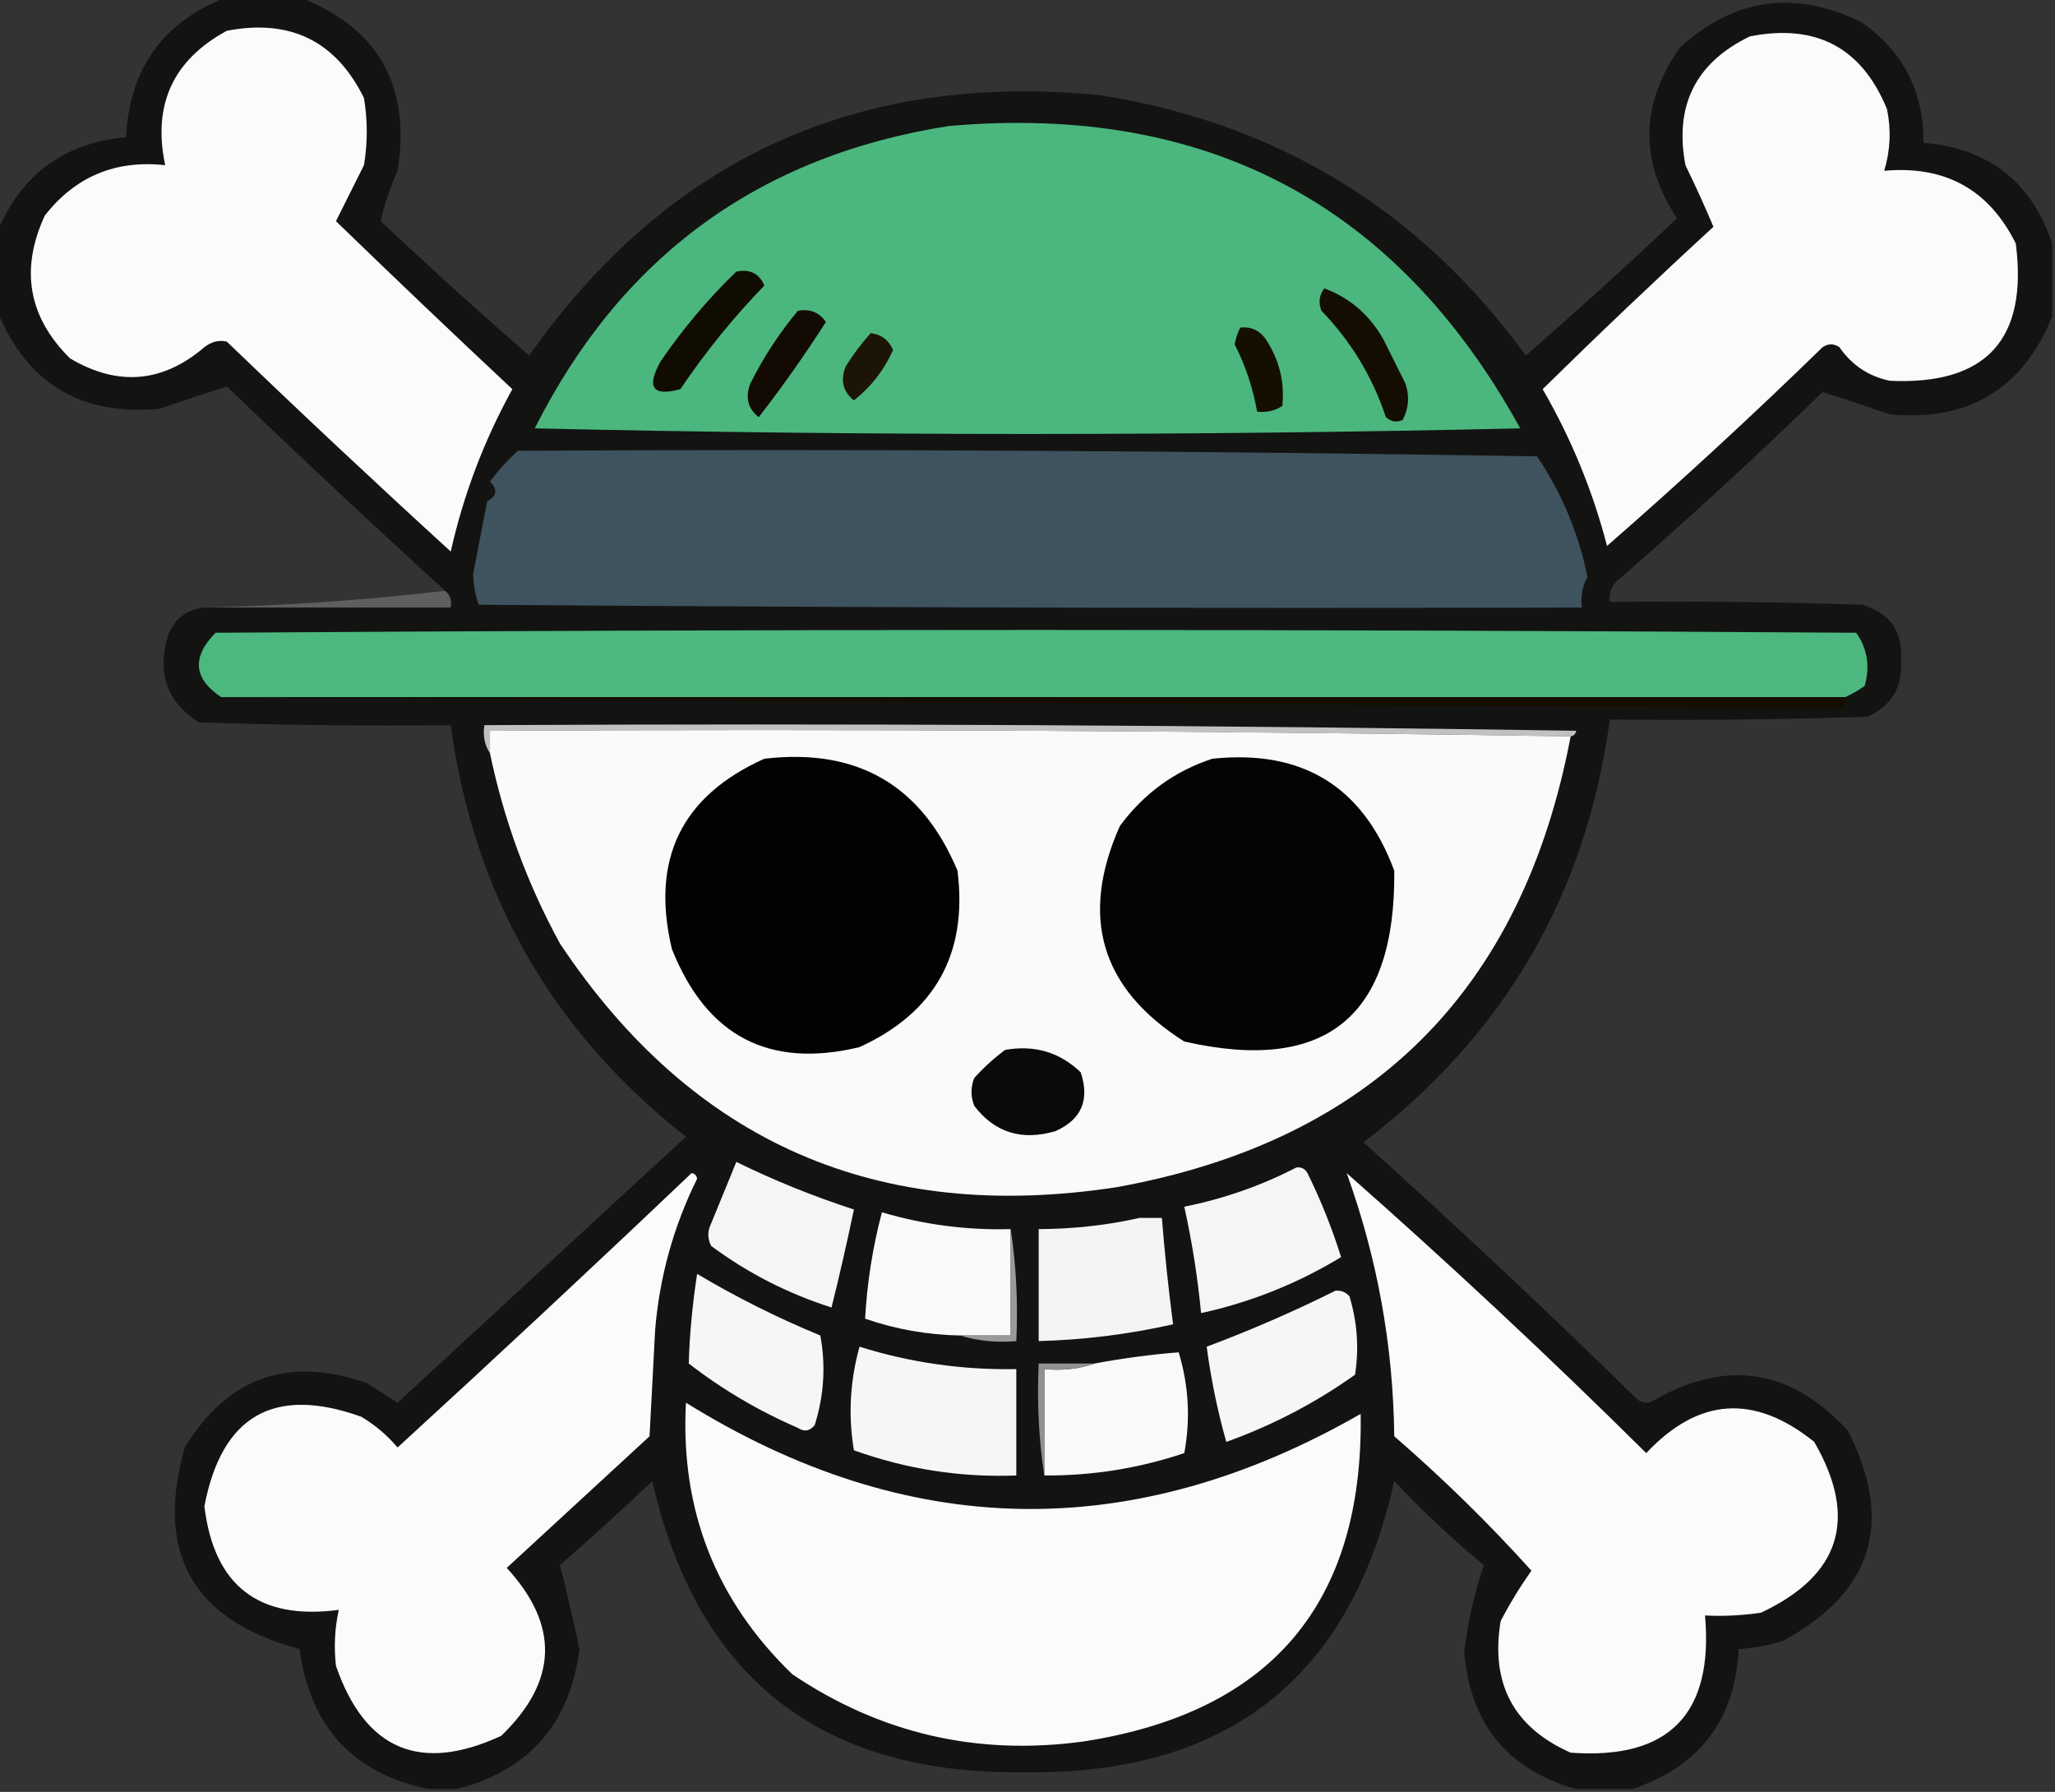 <?xml version="1.0" encoding="UTF-8"?>
<!DOCTYPE svg PUBLIC "-//W3C//DTD SVG 1.1//EN" "http://www.w3.org/Graphics/SVG/1.1/DTD/svg11.dtd">
<svg xmlns="http://www.w3.org/2000/svg" version="1.1" width="367px" height="320px" style="shape-rendering:geometricPrecision; text-rendering:geometricPrecision; image-rendering:optimizeQuality; fill-rule:evenodd; clip-rule:evenodd" xmlns:xlink="http://www.w3.org/1999/xlink">
<rect width="100%" height="100%" fill="#333333" stroke="none"/>
<g><path style="opacity:1" fill="#5f5f5f" d="M 79.5,105.5 C 80.404,106.209 80.737,107.209 80.5,108.5C 65.833,108.5 51.167,108.5 36.5,108.5C 51.029,108.161 65.362,107.161 79.5,105.5 Z"/></g>
<g><path style="opacity:1" fill="#131312" d="M 40.5,-0.5 C 44.833,-0.5 49.167,-0.5 53.5,-0.5C 67.576,4.969 73.409,15.302 71,30.5C 69.646,33.505 68.646,36.505 68,39.5C 76.684,47.685 85.517,55.685 94.5,63.5C 119.317,28.264 153.317,12.764 196.5,17C 228.279,22.052 253.612,37.552 272.5,63.5C 281.65,55.518 290.65,47.351 299.5,39C 292.752,28.774 292.919,18.607 300,8.5C 309.733,-0.378 320.567,-1.878 332.5,4C 339.934,9.26 343.601,16.427 343.5,25.5C 355.18,26.493 362.847,32.493 366.5,43.5C 366.5,47.833 366.5,52.167 366.5,56.5C 361.245,69.467 351.579,75.3 337.5,74C 333.362,72.572 329.362,71.239 325.5,70C 313.467,81.702 301.133,93.035 288.5,104C 287.663,105.011 287.33,106.178 287.5,107.5C 302.504,107.333 317.504,107.5 332.5,108C 337.55,109.434 339.883,112.767 339.5,118C 339.802,122.732 337.802,126.065 333.5,128C 318.17,128.5 302.837,128.667 287.5,128.5C 283.288,159.758 268.621,184.925 243.5,204C 260.135,218.967 276.468,234.3 292.5,250C 293.5,250.667 294.5,250.667 295.5,250C 308.416,242.648 319.916,244.482 330,255.5C 338.303,271.798 334.47,284.298 318.5,293C 315.883,293.822 313.216,294.322 310.5,294.5C 309.856,307.146 303.522,315.479 291.5,319.5C 288.167,319.5 284.833,319.5 281.5,319.5C 269.229,316.05 262.562,307.883 261.5,295C 262.144,289.6 263.311,284.433 265,279.5C 259.365,274.867 254.032,269.867 249,264.5C 241.176,299.794 219.009,317.128 182.5,316.5C 146.448,316.826 124.448,299.493 116.5,264.5C 111.095,269.617 105.595,274.617 100,279.5C 101.229,284.382 102.395,289.382 103.5,294.5C 101.758,307.901 94.424,316.234 81.5,319.5C 79.833,319.5 78.167,319.5 76.5,319.5C 63.031,316.691 55.364,308.358 53.5,294.5C 34.449,289.394 27.616,277.394 33,258.5C 40.661,245.945 51.495,242.112 65.5,247C 67.333,248.167 69.167,249.333 71,250.5C 88.167,234.667 105.333,218.833 122.5,203C 98.581,184.229 84.581,159.729 80.5,129.5C 65.496,129.667 50.496,129.5 35.5,129C 29.823,125.364 27.99,120.197 30,113.5C 31.159,110.507 33.325,108.84 36.5,108.5C 51.167,108.5 65.833,108.5 80.5,108.5C 80.737,107.209 80.404,106.209 79.5,105.5C 66.37,93.538 53.37,81.372 40.5,69C 36.638,70.239 32.638,71.572 28.5,73C 14.421,74.3 4.755,68.467 -0.5,55.5C -0.5,50.833 -0.5,46.167 -0.5,41.5C 3.694,31.227 11.361,25.561 22.5,24.5C 23.142,12.207 29.142,3.874 40.5,-0.5 Z"/></g>
<g><path style="opacity:1" fill="#4cb77e" d="M 329.5,124.5 C 232.833,124.5 136.167,124.5 39.5,124.5C 34.544,121.185 34.211,117.352 38.5,113C 136.167,112.333 233.833,112.333 331.5,113C 333.504,115.841 334.004,119.007 333,122.5C 331.887,123.305 330.721,123.972 329.5,124.5 Z"/></g>
<g><path style="opacity:1" fill="#3e535e" d="M 92.5,80.5 C 153.17,80.167 213.837,80.5 274.5,81.5C 278.938,88.111 281.938,95.278 283.5,103C 282.594,104.699 282.261,106.533 282.5,108.5C 216.832,108.667 151.166,108.5 85.5,108C 84.873,106.262 84.54,104.429 84.5,102.5C 85.319,98.184 86.152,93.85 87,89.5C 88.756,88.579 88.923,87.412 87.5,86C 88.991,84.009 90.658,82.175 92.5,80.5 Z"/></g>
<g><path style="opacity:1" fill="#4bb77e" d="M 169.5,22.5 C 215.473,18.48 249.473,36.48 271.5,76.5C 212.833,77.833 154.167,77.833 95.5,76.5C 110.961,45.779 135.628,27.779 169.5,22.5 Z"/></g>
<g><path style="opacity:1" fill="#1c1505" d="M 155.5,59.5 C 157.384,59.712 158.717,60.712 159.5,62.5C 157.869,66.121 155.535,69.121 152.5,71.5C 150.554,69.956 150.054,67.956 151,65.5C 152.332,63.34 153.832,61.34 155.5,59.5 Z"/></g>
<g><path style="opacity:1" fill="#130b03" d="M 142.5,55.5 C 144.665,55.116 146.332,55.783 147.5,57.5C 143.733,63.38 139.733,69.046 135.5,74.5C 133.554,72.956 133.054,70.956 134,68.5C 136.346,63.796 139.18,59.463 142.5,55.5 Z"/></g>
<g><path style="opacity:1" fill="#140e02" d="M 236.5,51.5 C 241.009,53.165 244.509,56.165 247,60.5C 248.333,63.167 249.667,65.833 251,68.5C 251.758,70.769 251.591,72.936 250.5,75C 249.451,75.492 248.451,75.326 247.5,74.5C 245.098,67.272 241.265,60.939 236,55.5C 235.421,54.072 235.588,52.738 236.5,51.5 Z"/></g>
<g><path style="opacity:1" fill="#150f02" d="M 221.5,58.5 C 223.39,58.297 224.89,58.963 226,60.5C 228.455,64.186 229.455,68.186 229,72.5C 227.644,73.38 226.144,73.713 224.5,73.5C 223.758,69.275 222.425,65.275 220.5,61.5C 220.685,60.416 221.018,59.416 221.5,58.5 Z"/></g>
<g><path style="opacity:1" fill="#110c02" d="M 131.5,48.5 C 133.948,48.01 135.615,48.843 136.5,51C 130.986,56.688 125.986,62.854 121.5,69.5C 116.538,70.855 115.371,69.188 118,64.5C 121.959,58.708 126.459,53.374 131.5,48.5 Z"/></g>
<g><path style="opacity:1" fill="#fbfbfb" d="M 312.5,6.5 C 324.345,4.17 332.511,8.503 337,19.5C 337.76,23.226 337.593,26.892 336.5,30.5C 347.387,29.523 355.221,33.856 360,43.5C 362.202,60.63 354.702,68.796 337.5,68C 333.705,67.207 330.705,65.207 328.5,62C 327.5,61.333 326.5,61.333 325.5,62C 312.967,74.201 300.134,86.035 287,97.5C 284.44,87.654 280.606,78.321 275.5,69.5C 285.489,59.678 295.656,50.012 306,40.5C 304.5,36.925 302.834,33.258 301,29.5C 298.99,18.853 302.823,11.186 312.5,6.5 Z"/></g>
<g><path style="opacity:1" fill="#fbfbfb" d="M 40.5,5.5 C 51.817,3.316 59.984,7.316 65,17.5C 65.667,21.5 65.667,25.5 65,29.5C 63.245,33.01 61.578,36.343 60,39.5C 70.446,49.624 80.946,59.624 91.5,69.5C 86.449,78.655 82.782,88.322 80.5,98.5C 67.016,86.183 53.682,73.683 40.5,61C 39.092,60.685 37.759,61.018 36.5,62C 29.034,68.384 21.034,69.05 12.5,64C 5.06,56.62 3.56,48.12 8,38.5C 13.451,31.527 20.618,28.527 29.5,29.5C 27.222,18.725 30.889,10.725 40.5,5.5 Z"/></g>
<g><path style="opacity:1" fill="#150e00" d="M 39.5,124.5 C 136.167,124.5 232.833,124.5 329.5,124.5C 329.631,125.239 329.464,125.906 329,126.5C 232.402,125.834 135.902,125.168 39.5,124.5 Z"/></g>
<g><path style="opacity:1" fill="#c1c1c1" d="M 280.5,131.5 C 216.335,130.501 152.002,130.168 87.5,130.5C 87.5,131.833 87.5,133.167 87.5,134.5C 86.549,133.081 86.216,131.415 86.5,129.5C 151.503,129.167 216.503,129.5 281.5,130.5C 281.376,131.107 281.043,131.44 280.5,131.5 Z"/></g>
<g><path style="opacity:1" fill="#fafafa" d="M 280.5,131.5 C 271.904,176.929 244.904,203.763 199.5,212C 156.854,218.582 123.687,204.082 100,168.5C 94.145,157.767 89.979,146.434 87.5,134.5C 87.5,133.167 87.5,131.833 87.5,130.5C 152.002,130.168 216.335,130.501 280.5,131.5 Z"/></g>
<g><path style="opacity:1" fill="#020202" d="M 136.5,135.5 C 153.103,133.547 164.603,140.213 171,155.5C 172.849,170.305 167.015,180.805 153.5,187C 137.362,190.892 126.196,185.059 120,169.5C 116.173,153.49 121.673,142.157 136.5,135.5 Z"/></g>
<g><path style="opacity:1" fill="#040404" d="M 216.5,135.5 C 232.605,133.797 243.438,140.464 249,155.5C 249.266,181.579 236.766,191.745 211.5,186C 196.598,176.573 192.765,163.739 200,147.5C 204.281,141.705 209.781,137.705 216.5,135.5 Z"/></g>
<g><path style="opacity:1" fill="#0a0a0a" d="M 179.5,187.5 C 184.765,186.571 189.265,187.904 193,191.5C 194.643,196.428 193.143,199.928 188.5,202C 182.488,203.775 177.655,202.275 174,197.5C 173.333,195.833 173.333,194.167 174,192.5C 175.73,190.598 177.563,188.931 179.5,187.5 Z"/></g>
<g><path style="opacity:1" fill="#f5f5f5" d="M 131.5,207.5 C 138.242,210.807 145.242,213.64 152.5,216C 151.285,221.822 149.952,227.655 148.5,233.5C 140.692,231.013 133.526,227.346 127,222.5C 126.333,221.167 126.333,219.833 127,218.5C 128.513,214.812 130.013,211.145 131.5,207.5 Z"/></g>
<g><path style="opacity:1" fill="#f5f5f5" d="M 231.5,208.5 C 232.376,208.369 233.043,208.702 233.5,209.5C 235.891,214.341 237.891,219.341 239.5,224.5C 231.728,229.219 223.395,232.552 214.5,234.5C 213.887,228.104 212.887,221.77 211.5,215.5C 218.587,214.071 225.253,211.738 231.5,208.5 Z"/></g>
<g><path style="opacity:1" fill="#fbfbfb" d="M 240.5,209.5 C 258.765,225.595 276.598,242.261 294,259.5C 303.323,249.562 313.323,248.896 324,257.5C 331.88,271.154 328.713,281.321 314.5,288C 311.183,288.498 307.85,288.665 304.5,288.5C 306.042,306.124 298.042,314.291 280.5,313C 270.315,308.488 266.148,300.655 268,289.5C 269.635,286.368 271.468,283.368 273.5,280.5C 265.817,271.984 257.651,263.984 249,256.5C 248.81,240.329 245.977,224.662 240.5,209.5 Z"/></g>
<g><path style="opacity:1" fill="#f9f9f9" d="M 180.5,219.5 C 180.5,225.833 180.5,232.167 180.5,238.5C 177.5,238.5 174.5,238.5 171.5,238.5C 165.649,238.396 159.982,237.396 154.5,235.5C 154.852,229.07 155.852,222.737 157.5,216.5C 164.995,218.713 172.662,219.713 180.5,219.5 Z"/></g>
<g><path style="opacity:1" fill="#f4f4f4" d="M 203.5,217.5 C 204.833,217.5 206.167,217.5 207.5,217.5C 208.005,223.853 208.672,230.187 209.5,236.5C 201.601,238.28 193.601,239.28 185.5,239.5C 185.5,232.833 185.5,226.167 185.5,219.5C 191.712,219.477 197.712,218.81 203.5,217.5 Z"/></g>
<g><path style="opacity:1" fill="#fbfbfb" d="M 123.5,209.5 C 124.043,209.56 124.376,209.893 124.5,210.5C 120.289,219.009 117.789,228.009 117,237.5C 116.667,243.833 116.333,250.167 116,256.5C 107.5,264.333 99,272.167 90.5,280C 99.942,290.271 99.608,300.271 89.5,310C 75.032,316.681 65.199,312.515 60,297.5C 59.612,294.151 59.779,290.817 60.5,287.5C 46.231,289.393 38.231,283.226 36.5,269C 39.607,252.78 48.94,247.446 64.5,253C 66.96,254.458 69.127,256.291 71,258.5C 88.697,242.3 106.197,225.967 123.5,209.5 Z"/></g>
<g><path style="opacity:1" fill="#9a9a9a" d="M 180.5,219.5 C 181.491,225.979 181.824,232.646 181.5,239.5C 177.958,239.813 174.625,239.479 171.5,238.5C 174.5,238.5 177.5,238.5 180.5,238.5C 180.5,232.167 180.5,225.833 180.5,219.5 Z"/></g>
<g><path style="opacity:1" fill="#f6f6f6" d="M 124.5,227.5 C 131.501,231.667 138.835,235.334 146.5,238.5C 147.495,243.886 147.162,249.219 145.5,254.5C 144.635,255.583 143.635,255.749 142.5,255C 135.479,251.964 128.979,248.13 123,243.5C 123.165,238.178 123.665,232.845 124.5,227.5 Z"/></g>
<g><path style="opacity:1" fill="#f6f6f6" d="M 238.5,230.5 C 239.496,230.414 240.329,230.748 241,231.5C 242.393,236.095 242.726,240.761 242,245.5C 234.9,250.55 227.234,254.55 219,257.5C 217.427,251.924 216.261,246.257 215.5,240.5C 223.399,237.54 231.065,234.206 238.5,230.5 Z"/></g>
<g><path style="opacity:1" fill="#f6f6f6" d="M 153.5,240.5 C 162.581,243.346 171.915,244.679 181.5,244.5C 181.5,250.833 181.5,257.167 181.5,263.5C 171.548,263.876 161.881,262.376 152.5,259C 151.461,252.82 151.794,246.654 153.5,240.5 Z"/></g>
<g><path style="opacity:1" fill="#f9f9f9" d="M 186.5,263.5 C 186.5,257.167 186.5,250.833 186.5,244.5C 189.713,244.81 192.713,244.477 195.5,243.5C 200.463,242.574 205.463,241.908 210.5,241.5C 212.295,247.438 212.628,253.438 211.5,259.5C 203.405,262.221 195.071,263.554 186.5,263.5 Z"/></g>
<g><path style="opacity:1" fill="#919191" d="M 195.5,243.5 C 192.713,244.477 189.713,244.81 186.5,244.5C 186.5,250.833 186.5,257.167 186.5,263.5C 185.509,257.021 185.176,250.354 185.5,243.5C 188.833,243.5 192.167,243.5 195.5,243.5 Z"/></g>
<g><path style="opacity:1" fill="#fbfbfb" d="M 122.5,250.5 C 162.191,275.126 202.357,275.793 243,252.5C 243.518,286.321 227.018,305.821 193.5,311C 174.557,313.596 157.224,309.596 141.5,299C 127.814,285.785 121.48,269.618 122.5,250.5 Z"/></g>
</svg>
